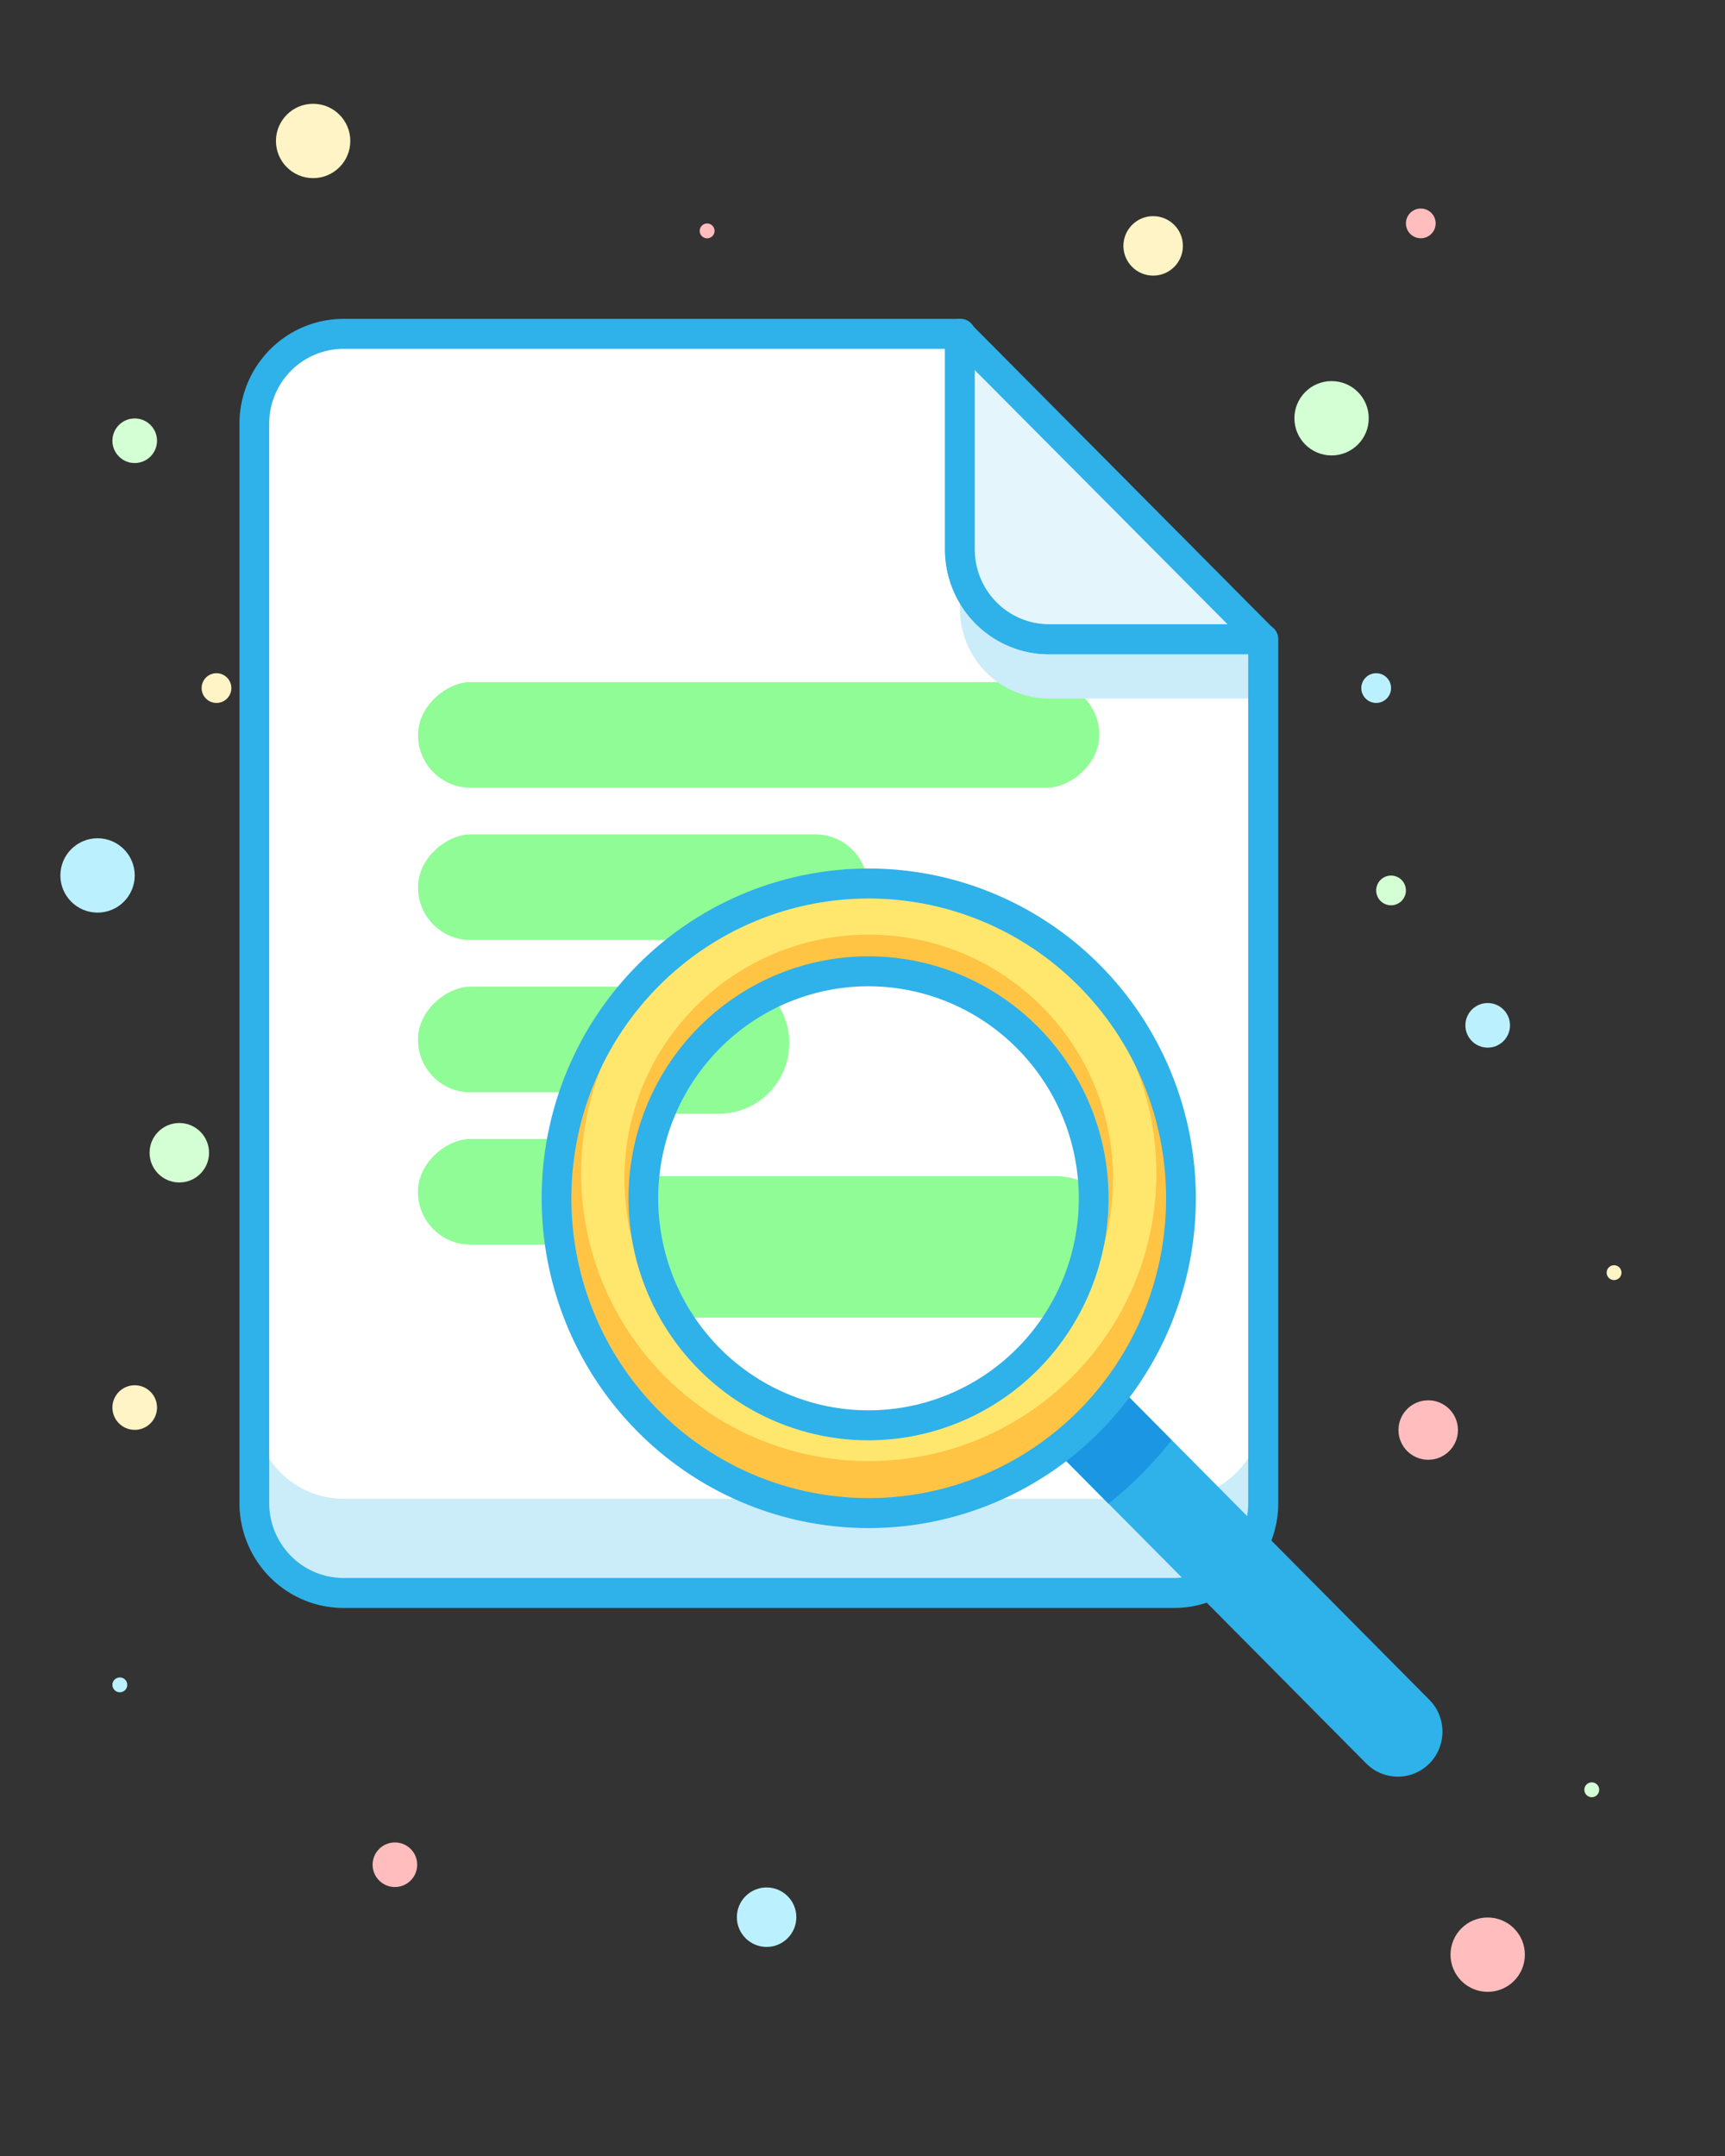 <svg width="200" height="250" xmlns="http://www.w3.org/2000/svg">
 <rect width="100%" height="100%" fill="#333333" stroke="none"/>
 <defs>
  <style>.cls-1{fill:#cbecf9;}.cls-2{fill:#fff;}.cls-3{fill:#90fc95;}.cls-4{fill:#2fb1ea;}.cls-5{fill:#e5f5fc;}.cls-6{fill:#1a96e2;}.cls-7{fill:#ffc444;}.cls-8{fill:#ffe76e;}.cls-9{fill:#d4ffd4;}.cls-10{fill:#ffbdbd;}.cls-11{fill:#bbf1ff;}.cls-12{fill:#fff4c5;}</style>
 </defs>
 <title>business economic finance interprise company search</title>
 <g>
  <title>background</title>
  <rect fill="none" id="canvas_background" height="252" width="202" y="-1" x="-1"/>
 </g>
 <g>
  <title>Layer 1</title>
  <g id="Layer_2">
   <path id="svg_1" d="m121.633,74.12l24.771,0l0,100.166a10.343,10.429 0 0 1 -10.343,10.429l-96.232,0a10.343,10.429 0 0 1 -10.343,-10.429l0,-125.142a10.343,10.429 0 0 1 10.343,-10.429l71.538,0l0,24.976a10.343,10.429 0 0 0 10.265,10.429z" class="cls-1"/>
   <path id="svg_2" d="m121.633,74.12l24.771,0l0,89.242a10.343,10.429 0 0 1 -10.343,10.429l-96.232,0a10.343,10.429 0 0 1 -10.343,-10.429l0,-114.219a10.343,10.429 0 0 1 10.343,-10.429l71.538,0l0,24.976a10.343,10.429 0 0 0 10.265,10.429z" class="cls-2"/>
   <rect id="svg_3" transform="matrix(0, 0.869, -0.862, 0, 134.574, -182.444)" ry="7.04" rx="7.04" height="91.64" width="14.09" y="8.254" x="300.965" class="cls-3"/>
   <rect id="svg_4" transform="matrix(0, 0.869, -0.862, 0, 169.602, -155.399)" ry="7.04" rx="7.04" height="60.51" width="14.09" y="80.024" x="290.165" class="cls-3"/>
   <rect id="svg_5" transform="matrix(0, 0.869, -0.862, 0, 204.629, -145.301)" ry="7.04" rx="7.04" height="48.89" width="14.09" y="132.284" x="298.865" class="cls-3"/>
   <rect id="svg_6" transform="matrix(0, 0.869, -0.862, 0, 239.657, -174.657)" ry="7.04" rx="7.04" height="82.67" width="14.09" y="139.144" x="352.965" class="cls-3"/>
   <path id="svg_7" d="m146.448,81.003l-24.814,0a10.343,10.429 0 0 1 -10.343,-10.429l0,-24.976l35.114,28.522l0.043,6.883z" class="cls-1"/>
   <path id="svg_8" d="m136.105,186.452l-96.275,0a12.067,12.167 0 0 1 -12.067,-12.167l0,-125.142a12.067,12.167 0 0 1 12.067,-12.167l71.538,0a1.724,1.738 0 0 1 1.724,1.738l0,24.976a8.619,8.69 0 0 0 8.619,8.69l24.771,0a1.724,1.738 0 0 1 1.724,1.738l0,100.166a12.067,12.167 0 0 1 -12.101,12.167zm-96.275,-146a8.619,8.69 0 0 0 -8.619,8.69l0,125.142a8.619,8.69 0 0 0 8.619,8.69l96.275,0a8.619,8.69 0 0 0 8.619,-8.69l0,-98.428l-23.09,0a12.067,12.167 0 0 1 -12.067,-12.167l0,-23.238l-69.737,0z" class="cls-4"/>
   <path id="svg_9" d="m146.448,74.12l-24.814,0a10.343,10.429 0 0 1 -10.343,-10.429l0,-24.976l35.157,35.405z" class="cls-5"/>
   <path id="svg_10" d="m146.448,75.858l-24.814,0a12.067,12.167 0 0 1 -12.067,-12.167l0,-24.976a1.724,1.738 0 0 1 2.939,-1.225l35.157,35.405a1.724,1.738 0 0 1 -1.215,2.963zm-33.433,-32.945l0,20.779a8.619,8.69 0 0 0 8.619,8.69l20.686,0l-29.305,-29.469z" class="cls-4"/>
   <path id="svg_11" d="m158.411,204.494l-35.76,-36.065a5.171,5.214 0 0 1 7.318,-7.378l35.76,36.057a5.171,5.214 0 0 1 -7.318,7.378l0,0.009z" class="cls-4"/>
   <path id="svg_12" d="m135.838,166.986l-5.878,-5.927a5.171,5.214 0 0 0 -7.318,7.378l5.878,5.927a45.198,45.573 0 0 0 7.318,-7.378z" class="cls-6"/>
   <circle id="svg_13" r="36.2" cy="138.95" cx="100.724" class="cls-7"/>
   <circle id="svg_14" r="33.347" cy="136.074" cx="100.724" class="cls-8"/>
   <path id="svg_15" d="m100.724,177.188a37.924,38.238 0 1 1 37.924,-38.238a37.924,38.238 0 0 1 -37.924,38.238zm0,-73a34.476,34.762 0 1 0 34.476,34.762a34.476,34.762 0 0 0 -34.476,-34.762z" class="cls-4"/>
   <circle id="svg_16" r="28.331" cy="136.708" cx="100.724" class="cls-7"/>
   <circle id="svg_17" r="26.107" cy="138.95" cx="100.724" class="cls-2"/>
   <path id="svg_18" d="m91.51,120.935a8.093,8.16 0 0 0 -2.241,-5.64a26.193,26.41 0 0 0 -12.765,13.844l6.895,0a8.128,8.195 0 0 0 8.111,-8.204z" class="cls-3"/>
   <path id="svg_19" d="m126.805,137.716a8.085,8.152 0 0 0 -4.43,-1.33l-47.637,0c-0.078,0.869 -0.121,1.738 -0.121,2.564a25.978,26.193 0 0 0 3.922,13.835l43.854,0c0.198,0 0.388,0 0.577,0a25.978,26.193 0 0 0 3.879,-13.809c-0.043,-0.443 -0.043,-0.852 -0.043,-1.26z" class="cls-3"/>
   <path id="svg_20" d="m100.724,167.012a27.831,28.061 0 1 1 27.805,-28.061a27.857,28.088 0 0 1 -27.805,28.061zm0,-52.647a24.383,24.585 0 1 0 24.357,24.585a24.409,24.611 0 0 0 -24.357,-24.585l0,-0z" class="cls-4"/>
   <circle id="svg_21" r="4.31" cy="48.5" cx="154.386" class="cls-9"/>
   <circle id="svg_22" r="3.448" cy="133.667" cx="20.79" class="cls-9"/>
   <circle id="svg_23" r="2.586" cy="51.107" cx="15.619" class="cls-9"/>
   <circle id="svg_24" r="1.724" cy="103.25" cx="161.281" class="cls-9"/>
   <circle id="svg_25" r="0.862" cy="207.535" cx="184.552" class="cls-9"/>
   <circle id="svg_26" r="4.31" cy="226.654" cx="172.486" class="cls-10"/>
   <circle id="svg_27" r="3.448" cy="165.821" cx="165.59" class="cls-10"/>
   <circle id="svg_28" r="2.586" cy="216.226" cx="45.786" class="cls-10"/>
   <circle id="svg_29" r="1.724" cy="25.905" cx="164.729" class="cls-10"/>
   <circle id="svg_30" r="0.862" cy="26.774" cx="81.986" class="cls-10"/>
   <circle id="svg_31" r="4.31" cy="101.512" cx="11.31" class="cls-11"/>
   <circle id="svg_32" r="3.448" cy="222.309" cx="88.881" class="cls-11"/>
   <circle id="svg_33" r="2.586" cy="118.893" cx="172.486" class="cls-11"/>
   <circle id="svg_34" r="1.724" cy="79.786" cx="159.557" class="cls-11"/>
   <circle id="svg_35" r="0.862" cy="195.369" cx="13.895" class="cls-11"/>
   <circle id="svg_36" r="4.31" cy="16.346" cx="36.305" class="cls-12"/>
   <circle id="svg_37" r="3.448" cy="28.512" cx="133.7" class="cls-12"/>
   <circle id="svg_38" r="2.586" cy="163.214" cx="15.619" class="cls-12"/>
   <circle id="svg_39" r="1.724" cy="79.786" cx="25.1" class="cls-12"/>
   <circle id="svg_40" r="0.862" cy="147.571" cx="187.138" class="cls-12"/>
  </g>
 </g>
</svg>
